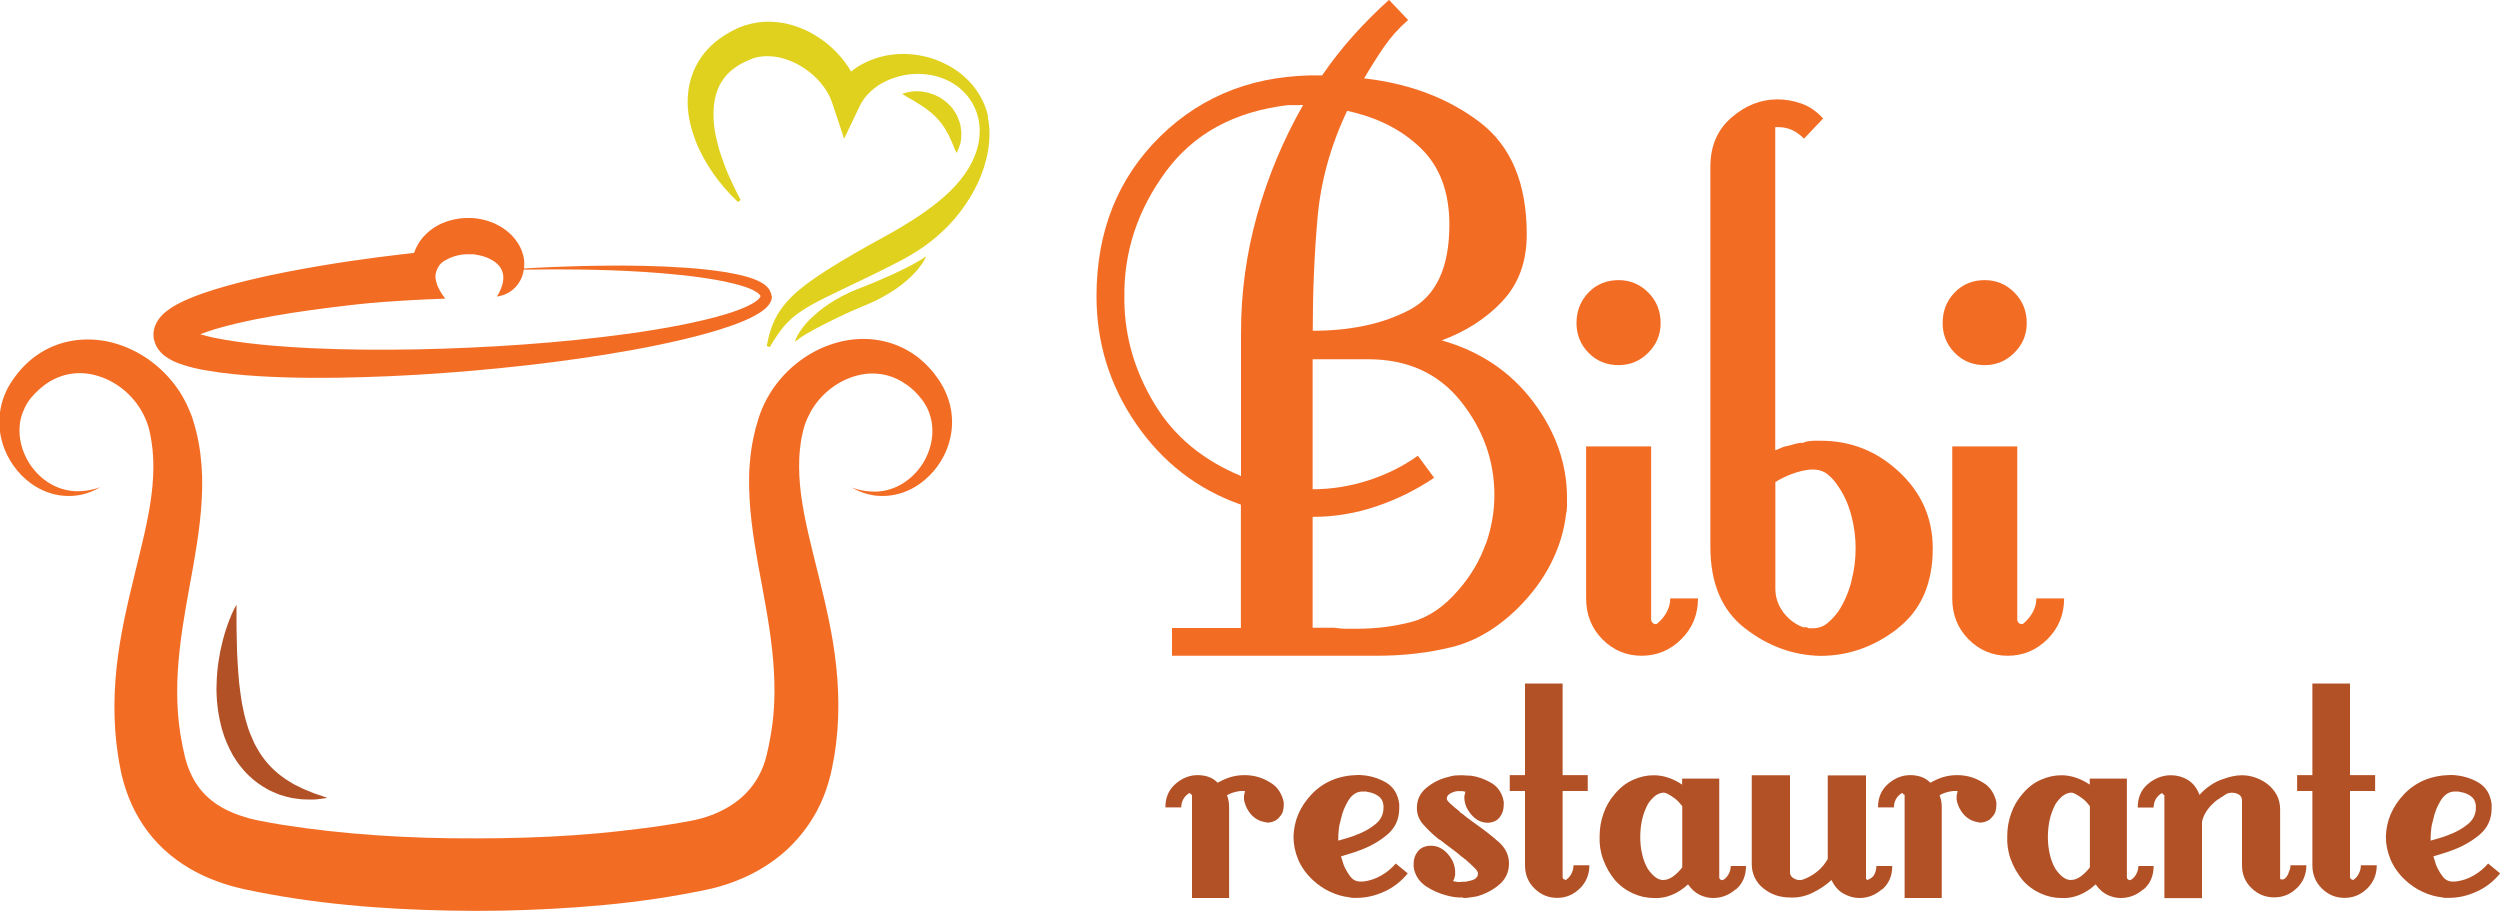 <?xml version="1.0" encoding="UTF-8"?><svg id="a" xmlns="http://www.w3.org/2000/svg" viewBox="0 0 200 72.87"><defs><style>.b{fill:#f36c24;}.c{fill:#b35126;}.d{fill:#e1d11f;}</style></defs><g><path class="b" d="M120.2,24.09c-1.3,1.38-2.92,2.42-4.86,3.14,3.06,.87,5.49,2.5,7.3,4.89,1.81,2.4,2.72,4.97,2.72,7.72v.65c0,.23-.03,.45-.08,.65-.15,1.33-.55,2.63-1.19,3.9-.64,1.28-1.54,2.5-2.72,3.67-1.63,1.58-3.38,2.6-5.24,3.06-1.86,.46-3.86,.69-6,.69h-16.37v-2.22h5.51v-9.87c-3.47-1.22-6.26-3.38-8.38-6.46-2.12-3.08-3.17-6.49-3.17-10.21,0-5.2,1.71-9.47,5.12-12.81,3.42-3.34,7.72-4.96,12.93-4.86,.76-1.12,1.61-2.19,2.52-3.21,.92-1.02,1.86-1.96,2.83-2.83l1.53,1.61c-.76,.66-1.41,1.39-1.95,2.18-.54,.79-1.06,1.62-1.57,2.49,3.62,.41,6.69,1.57,9.22,3.48s3.79,4.91,3.79,8.99c0,2.19-.65,3.98-1.95,5.35Zm-16.25-15.68h-.92c-4.28,.51-7.55,2.29-9.79,5.35-2.24,3.06-3.34,6.4-3.29,10.02v.38c.05,2.86,.85,5.57,2.41,8.15,1.55,2.58,3.86,4.5,6.92,5.77v-11.47c0-3.21,.43-6.36,1.3-9.45,.87-3.08,2.09-6,3.67-8.76h-.31Zm9.71,3.44c-1.53-1.48-3.49-2.47-5.89-2.98-1.33,2.8-2.12,5.67-2.37,8.6-.26,2.93-.38,5.93-.38,8.99,3.06,0,5.65-.56,7.76-1.68,2.12-1.12,3.17-3.39,3.17-6.81,0-2.6-.76-4.64-2.29-6.12Zm5.2,31.7c.46-1.3,.69-2.61,.69-3.94,0-2.75-.89-5.25-2.68-7.5-1.79-2.24-4.26-3.37-7.42-3.37h-4.44v10.4c1.48,0,2.94-.23,4.4-.69,1.45-.46,2.79-1.12,4.02-1.99l1.3,1.76c-1.43,.97-2.97,1.73-4.63,2.29-1.66,.56-3.35,.84-5.09,.84v8.87h1.76c.31,.05,.6,.08,.88,.08h.88c1.53,0,2.98-.18,4.36-.54,1.38-.36,2.65-1.22,3.82-2.6,.97-1.12,1.68-2.33,2.14-3.63Z"/><path class="b" d="M131.86,28.22c-.66,.66-1.45,.99-2.37,.99-.97,0-1.77-.33-2.41-.99-.64-.66-.96-1.45-.96-2.37,0-.97,.32-1.78,.96-2.45,.64-.66,1.44-.99,2.41-.99,.92,0,1.71,.33,2.37,.99,.66,.66,.99,1.48,.99,2.45,0,.92-.33,1.71-.99,2.37Zm2.64,22.92c-.89,.88-1.95,1.32-3.17,1.32s-2.27-.44-3.14-1.32c-.87-.88-1.3-1.97-1.3-3.27v-12.16h5.2v13.84c0,.1,.04,.19,.11,.27,.08,.08,.17,.11,.27,.11,.05,0,.1-.03,.15-.08,.31-.27,.55-.57,.73-.91,.18-.34,.27-.7,.27-1.07h2.22c0,1.3-.45,2.39-1.34,3.27Z"/><path class="b" d="M151.82,50.28c-1.89,1.46-3.95,2.19-6.2,2.19-2.19-.05-4.21-.79-6.04-2.22-1.84-1.43-2.75-3.6-2.75-6.51V13.32c0-1.63,.56-2.94,1.68-3.91,1.12-.97,2.34-1.46,3.67-1.46,.66,0,1.31,.11,1.95,.34,.64,.23,1.21,.63,1.72,1.19l-1.53,1.61c-.31-.31-.63-.54-.96-.69-.33-.15-.7-.23-1.11-.23h-.23v25.85c.15-.05,.28-.1,.38-.15,.1-.05,.23-.1,.38-.15,.25-.05,.51-.11,.76-.19,.25-.08,.51-.11,.76-.11,.05-.05,.1-.08,.15-.08,.25-.05,.47-.08,.65-.08h.57c2.4,0,4.49,.83,6.27,2.5,1.78,1.66,2.68,3.7,2.68,6.11,0,2.82-.94,4.96-2.83,6.42Zm-3.71-3.79c.23-.87,.34-1.75,.34-2.62s-.11-1.75-.34-2.62c-.23-.87-.57-1.64-1.03-2.31-.26-.41-.55-.74-.88-1-.33-.26-.73-.38-1.19-.38h-.15c-.51,.05-1.01,.17-1.49,.35-.49,.18-.93,.4-1.34,.65v8.54c0,.67,.2,1.28,.61,1.85,.41,.56,.94,.98,1.61,1.23h.31c.05,.05,.1,.08,.15,.08h.31c.46,0,.85-.14,1.19-.42,.33-.28,.62-.6,.88-.96,.46-.72,.8-1.51,1.03-2.39Z"/><path class="b" d="M161.15,28.22c-.66,.66-1.45,.99-2.37,.99-.97,0-1.77-.33-2.41-.99-.64-.66-.96-1.45-.96-2.37,0-.97,.32-1.78,.96-2.45,.64-.66,1.44-.99,2.41-.99,.92,0,1.71,.33,2.37,.99,.66,.66,.99,1.48,.99,2.45,0,.92-.33,1.71-.99,2.37Zm2.64,22.92c-.89,.88-1.95,1.32-3.17,1.32s-2.27-.44-3.14-1.32c-.87-.88-1.3-1.97-1.3-3.27v-12.16h5.2v13.84c0,.1,.04,.19,.11,.27s.17,.11,.27,.11c.05,0,.1-.03,.15-.08,.31-.27,.55-.57,.73-.91,.18-.34,.27-.7,.27-1.07h2.22c0,1.3-.45,2.39-1.34,3.27Z"/></g><g><path class="c" d="M101.91,65.7c-.17,.07-.35,.11-.52,.11-.15-.03-.28-.06-.41-.09-.13-.03-.27-.09-.41-.17-.26-.15-.49-.36-.68-.65-.19-.29-.31-.6-.37-.92v-.35s.01-.07,.04-.13c0-.03,0-.07,.02-.11,.01-.04,.02-.08,.02-.11h-.22c-.09,0-.18,0-.28,.02-.1,.01-.21,.04-.33,.07-.12,.03-.23,.07-.33,.11-.1,.04-.2,.09-.28,.15,.06,.15,.1,.3,.13,.46,.03,.16,.04,.33,.04,.5v7.25h-2.97v-8.25s-.06-.01-.09-.04c-.03-.03-.04-.06-.04-.09h-.13s-.01,.04-.04,.04c-.17,.12-.31,.27-.41,.46-.1,.19-.15,.4-.15,.63h-1.27c0-.79,.27-1.41,.81-1.88,.54-.47,1.13-.7,1.77-.7,.29,0,.57,.04,.85,.13,.28,.09,.53,.25,.76,.48,.35-.2,.7-.36,1.05-.46,.35-.1,.71-.15,1.09-.15s.74,.05,1.09,.15c.35,.1,.68,.26,1,.46,.26,.15,.49,.36,.68,.65,.19,.29,.31,.6,.37,.92v.22c0,.17-.02,.34-.07,.5-.04,.16-.14,.31-.28,.46-.12,.15-.26,.26-.44,.33Z"/><path class="c" d="M110.73,71.33c-.73,.34-1.47,.5-2.23,.5h-.26c-.09,0-.17-.01-.26-.04-.52-.06-1.04-.2-1.55-.44-.51-.23-.98-.55-1.42-.96-.52-.49-.91-1.04-1.16-1.64-.25-.6-.37-1.2-.37-1.81,.03-1.28,.52-2.42,1.46-3.41,.95-.99,2.18-1.5,3.69-1.53h.13c.76,.03,1.45,.22,2.07,.57,.63,.35,1,.93,1.11,1.75v.35c0,.87-.33,1.58-.98,2.12-.65,.54-1.39,.95-2.2,1.24-.23,.09-.47,.17-.7,.24-.23,.07-.45,.14-.65,.2l-.13,.04c.03,.12,.07,.23,.11,.35,.04,.12,.08,.23,.11,.35,.15,.35,.33,.66,.55,.94,.22,.28,.52,.4,.9,.37h.13c.49-.06,.97-.22,1.42-.48,.45-.26,.84-.58,1.16-.96l.96,.79c-.52,.64-1.15,1.13-1.88,1.46Zm-.48-7.66c-.26-.17-.54-.28-.83-.31-.06-.03-.12-.04-.2-.04h-.2c-.47,0-.84,.23-1.14,.7-.29,.47-.5,.98-.61,1.53-.09,.29-.15,.58-.17,.85-.03,.28-.04,.52-.04,.72v.13c.2-.06,.44-.12,.7-.2,.26-.07,.52-.17,.79-.28,.55-.2,1.05-.48,1.48-.83s.65-.79,.65-1.31v-.17c-.03-.35-.17-.61-.44-.79Z"/><path class="c" d="M119.92,70.79c-.54,.44-1.13,.74-1.77,.92-.2,.03-.39,.06-.57,.09-.17,.03-.35,.04-.52,.04v-.04h-.13c-.2,0-.41-.01-.61-.04-.2-.03-.41-.07-.61-.13-.58-.15-1.12-.39-1.62-.72-.5-.33-.81-.78-.96-1.33,0-.06,0-.1-.02-.13-.01-.03-.02-.07-.02-.13v-.22c0-.38,.11-.71,.33-.98,.22-.28,.53-.43,.94-.46h.13c.49,0,.93,.21,1.31,.63,.38,.42,.58,.88,.61,1.38v.31c0,.06-.01,.12-.04,.17,0,.06-.02,.12-.04,.17-.03,.06-.06,.12-.09,.17,.12,.03,.24,.05,.37,.07,.13,.01,.25,0,.37-.02h.26c.15-.03,.28-.06,.41-.09,.13-.03,.24-.07,.33-.13,.06-.03,.1-.07,.13-.11,.03-.04,.06-.08,.09-.11,0-.03,0-.07,.02-.11,.01-.04,.02-.08,.02-.11,0-.12-.1-.28-.31-.48-.2-.2-.44-.42-.7-.65-.06-.03-.11-.07-.15-.11-.04-.04-.09-.08-.15-.11-.23-.2-.46-.39-.68-.55-.22-.16-.39-.28-.5-.37-.12-.09-.23-.17-.33-.26-.1-.09-.21-.16-.33-.22-.47-.38-.87-.76-1.22-1.16-.35-.39-.52-.84-.52-1.33,0-.67,.26-1.21,.79-1.64,.52-.42,1.11-.71,1.75-.85,.17-.06,.34-.09,.5-.11,.16-.01,.31-.02,.46-.02s.29,0,.44,.02c.15,.01,.29,.02,.44,.02,.55,.09,1.08,.28,1.57,.57,.49,.29,.81,.73,.96,1.31,0,.03,0,.07,.02,.11,.01,.04,.02,.08,.02,.11v.22c0,.38-.1,.71-.31,.98-.2,.28-.51,.43-.92,.46h-.04c-.5,0-.92-.2-1.29-.61-.36-.41-.56-.84-.59-1.31v-.24s.01-.08,.04-.11c0-.03,0-.07,.02-.11,.01-.04,.02-.08,.02-.11h-.09s-.06-.01-.09-.04h-.48c-.2,.03-.39,.09-.57,.2-.17,.1-.26,.24-.26,.41,0,.09,.1,.23,.31,.41,.2,.19,.44,.39,.7,.59,.03,.06,.07,.1,.11,.13,.04,.03,.09,.06,.15,.09,.2,.17,.41,.34,.61,.48,.2,.15,.36,.26,.48,.35,.67,.47,1.27,.94,1.81,1.42,.54,.48,.81,1.06,.81,1.72s-.27,1.27-.81,1.7Z"/><path class="c" d="M126.38,71.08c-.51,.5-1.11,.75-1.81,.75s-1.3-.25-1.81-.75c-.51-.5-.76-1.12-.76-1.86v-5.94h-1.22v-1.27h1.22v-7.33h3.01v7.33h2.01v1.27h-2.01v6.9s.01,.07,.04,.11c.03,.04,.07,.07,.13,.07,.03,.03,.05,.04,.07,.04s.04-.01,.07-.04c.17-.12,.31-.29,.41-.5,.1-.21,.15-.42,.15-.64h1.27c0,.74-.26,1.36-.76,1.86Z"/><path class="c" d="M138.86,71.14c-.54,.47-1.14,.7-1.81,.7-.38,0-.74-.09-1.09-.26s-.65-.45-.92-.83c-.41,.38-.84,.66-1.31,.85-.47,.19-.95,.27-1.44,.24-.55,0-1.11-.12-1.66-.37-.55-.25-1.03-.6-1.44-1.07-.41-.5-.72-1.05-.94-1.65s-.31-1.22-.28-1.87c0-.61,.1-1.21,.31-1.8,.2-.59,.51-1.11,.92-1.58,.41-.49,.89-.87,1.44-1.11,.55-.25,1.11-.37,1.66-.37,.41,0,.8,.07,1.18,.2,.38,.13,.74,.31,1.09,.55v-.48h2.97v7.9c0,.06,.02,.11,.07,.15,.04,.04,.09,.07,.15,.07,.03,0,.05,0,.07-.02s.04-.02,.07-.02c.17-.12,.31-.28,.41-.48,.1-.2,.15-.41,.15-.61h1.22c0,.79-.27,1.41-.81,1.88Zm-4.3-6.67c-.15-.2-.32-.39-.52-.55-.2-.16-.42-.3-.65-.42-.06-.03-.12-.05-.17-.07-.06-.01-.12-.02-.17-.02-.26,.03-.5,.13-.7,.31-.2,.18-.38,.38-.52,.61-.2,.38-.36,.79-.46,1.23-.1,.44-.15,.91-.15,1.41,0,.47,.05,.92,.15,1.36,.1,.44,.25,.83,.46,1.19,.2,.29,.41,.51,.61,.66,.2,.15,.41,.22,.61,.22,.26,0,.52-.09,.79-.28,.26-.19,.51-.43,.74-.73v-4.92Z"/><path class="c" d="M150.56,71.14c-.54,.47-1.14,.7-1.81,.7-.44,0-.86-.12-1.27-.35-.41-.23-.73-.6-.96-1.09-.44,.41-.95,.75-1.53,1.03-.58,.28-1.18,.4-1.79,.37-.38,0-.75-.06-1.11-.17-.36-.12-.71-.31-1.03-.57-.29-.23-.52-.52-.68-.85-.16-.33-.24-.69-.24-1.07v-7.12h3.06v7.77c0,.17,.07,.31,.2,.41,.13,.1,.28,.17,.46,.2h.26c.06-.03,.1-.04,.13-.04,.41-.15,.79-.36,1.14-.65,.35-.29,.63-.63,.83-1v-6.68h3.06v8.29c.06,.03,.09,.05,.11,.07,.01,.01,.04,0,.07-.02h.04s.01-.04,.04-.04c.2-.09,.35-.23,.44-.44,.09-.2,.13-.41,.13-.61h1.27c0,.79-.27,1.41-.81,1.88Z"/><path class="c" d="M158.92,65.7c-.17,.07-.35,.11-.52,.11-.15-.03-.28-.06-.41-.09-.13-.03-.27-.09-.41-.17-.26-.15-.49-.36-.68-.65-.19-.29-.31-.6-.37-.92v-.35s.01-.07,.04-.13c0-.03,0-.07,.02-.11,.01-.04,.02-.08,.02-.11h-.22c-.09,0-.18,0-.28,.02-.1,.01-.21,.04-.33,.07-.12,.03-.23,.07-.33,.11-.1,.04-.2,.09-.28,.15,.06,.15,.1,.3,.13,.46,.03,.16,.04,.33,.04,.5v7.25h-2.97v-8.25s-.06-.01-.09-.04c-.03-.03-.04-.06-.04-.09h-.13s-.01,.04-.04,.04c-.17,.12-.31,.27-.41,.46-.1,.19-.15,.4-.15,.63h-1.27c0-.79,.27-1.41,.81-1.88,.54-.47,1.13-.7,1.77-.7,.29,0,.57,.04,.85,.13,.28,.09,.53,.25,.76,.48,.35-.2,.7-.36,1.05-.46,.35-.1,.71-.15,1.09-.15s.74,.05,1.09,.15c.35,.1,.68,.26,1,.46,.26,.15,.49,.36,.68,.65,.19,.29,.31,.6,.37,.92v.22c0,.17-.02,.34-.07,.5-.04,.16-.14,.31-.28,.46-.12,.15-.26,.26-.44,.33Z"/><path class="c" d="M171.47,71.14c-.54,.47-1.14,.7-1.81,.7-.38,0-.74-.09-1.09-.26-.35-.17-.65-.45-.92-.83-.41,.38-.84,.66-1.31,.85-.47,.19-.95,.27-1.44,.24-.55,0-1.11-.12-1.66-.37-.55-.25-1.03-.6-1.44-1.07-.41-.5-.72-1.05-.94-1.65s-.31-1.22-.28-1.87c0-.61,.1-1.21,.31-1.8,.2-.59,.51-1.11,.92-1.58,.41-.49,.89-.87,1.44-1.11,.55-.25,1.11-.37,1.66-.37,.41,0,.8,.07,1.18,.2,.38,.13,.74,.31,1.09,.55v-.48h2.97v7.9c0,.06,.02,.11,.07,.15s.09,.07,.15,.07c.03,0,.05,0,.07-.02,.01-.01,.04-.02,.07-.02,.17-.12,.31-.28,.41-.48,.1-.2,.15-.41,.15-.61h1.22c0,.79-.27,1.41-.81,1.88Zm-4.3-6.67c-.15-.2-.32-.39-.52-.55-.2-.16-.42-.3-.65-.42-.06-.03-.12-.05-.17-.07-.06-.01-.12-.02-.17-.02-.26,.03-.5,.13-.7,.31-.2,.18-.38,.38-.52,.61-.2,.38-.36,.79-.46,1.23-.1,.44-.15,.91-.15,1.41,0,.47,.05,.92,.15,1.36,.1,.44,.25,.83,.46,1.19,.2,.29,.41,.51,.61,.66,.2,.15,.41,.22,.61,.22,.26,0,.52-.09,.79-.28,.26-.19,.51-.43,.74-.73v-4.92Z"/><path class="c" d="M183.74,71.05c-.51,.5-1.11,.74-1.81,.74s-1.3-.25-1.81-.74c-.51-.49-.76-1.11-.76-1.83v-5.15c0-.23-.08-.4-.24-.5-.16-.1-.34-.15-.55-.15h-.11s-.1,.01-.15,.04c-.03-.03-.1,0-.22,.07-.12,.07-.23,.15-.35,.24-.03,0-.05,0-.07,.02l-.07,.07c-.12,.06-.22,.12-.31,.2-.09,.07-.15,.12-.17,.15-.23,.2-.44,.44-.61,.7s-.29,.54-.35,.83v6.11h-3.01v-8.25s-.06-.01-.09-.04c-.03-.03-.04-.06-.04-.09h-.13s-.02,.04-.04,.04c-.17,.12-.31,.27-.41,.46-.1,.19-.15,.4-.15,.63h-1.27c0-.79,.26-1.4,.79-1.86,.52-.45,1.11-.69,1.75-.72h.13c.47,0,.91,.12,1.33,.37,.42,.25,.73,.65,.94,1.2,.26-.29,.55-.55,.87-.76,.32-.22,.65-.39,1-.5,.23-.09,.48-.16,.74-.22,.26-.06,.52-.09,.79-.09,.38,0,.75,.07,1.11,.2,.36,.13,.69,.31,.98,.55,.29,.23,.52,.52,.7,.85,.17,.34,.26,.71,.26,1.11v5.46c0,.06,0,.1,.02,.13,.01,.03,.07,.04,.15,.04,.12,0,.23-.07,.33-.2,.1-.13,.17-.27,.2-.41,.06-.12,.09-.22,.11-.31,.01-.09,.02-.16,.02-.22h1.27c0,.73-.26,1.34-.76,1.83Z"/><path class="c" d="M189.37,71.08c-.51,.5-1.11,.75-1.81,.75s-1.3-.25-1.81-.75c-.51-.5-.76-1.12-.76-1.86v-5.94h-1.22v-1.27h1.22v-7.33h3.01v7.33h2.01v1.27h-2.01v6.9s.01,.07,.04,.11c.03,.04,.07,.07,.13,.07,.03,.03,.05,.04,.07,.04s.04-.01,.07-.04c.17-.12,.31-.29,.41-.5,.1-.21,.15-.42,.15-.64h1.27c0,.74-.26,1.36-.76,1.86Z"/><path class="c" d="M198.12,71.33c-.73,.34-1.47,.5-2.23,.5h-.26c-.09,0-.17-.01-.26-.04-.52-.06-1.04-.2-1.55-.44-.51-.23-.98-.55-1.42-.96-.52-.49-.91-1.04-1.16-1.64-.25-.6-.37-1.2-.37-1.81,.03-1.28,.52-2.42,1.46-3.41,.95-.99,2.18-1.5,3.69-1.53h.13c.76,.03,1.45,.22,2.07,.57,.63,.35,1,.93,1.11,1.75v.35c0,.87-.33,1.58-.98,2.12-.65,.54-1.39,.95-2.2,1.24-.23,.09-.47,.17-.7,.24-.23,.07-.45,.14-.65,.2l-.13,.04c.03,.12,.07,.23,.11,.35,.04,.12,.08,.23,.11,.35,.15,.35,.33,.66,.55,.94,.22,.28,.52,.4,.9,.37h.13c.49-.06,.97-.22,1.42-.48,.45-.26,.84-.58,1.16-.96l.96,.79c-.52,.64-1.15,1.13-1.88,1.46Zm-.48-7.66c-.26-.17-.54-.28-.83-.31-.06-.03-.12-.04-.2-.04h-.2c-.47,0-.84,.23-1.14,.7-.29,.47-.5,.98-.61,1.53-.09,.29-.15,.58-.17,.85-.03,.28-.04,.52-.04,.72v.13c.2-.06,.44-.12,.7-.2,.26-.07,.52-.17,.79-.28,.55-.2,1.05-.48,1.48-.83s.65-.79,.65-1.31v-.17c-.03-.35-.17-.61-.44-.79Z"/></g><path class="b" d="M68.13,39l.12,.04c.08,.03,.2,.06,.35,.11,.31,.08,.78,.18,1.39,.18,.6,0,1.35-.15,2.09-.57,.73-.42,1.46-1.1,1.95-2.04,.48-.93,.73-2.11,.44-3.26-.14-.57-.4-1.11-.8-1.6-.05-.06-.1-.12-.15-.18-.03-.03,.02,.02,0,0l-.02-.03-.05-.05-.1-.11-.2-.21-.17-.15c-.22-.2-.51-.41-.79-.58-.57-.34-1.2-.57-1.88-.64-.67-.08-1.38,0-2.07,.23-1.38,.44-2.68,1.49-3.42,2.86-.18,.34-.35,.7-.46,1.07-.04,.09-.05,.19-.08,.28l-.04,.14c-.02,.06,.01-.04,0-.01v.05l-.03,.1-.08,.38-.04,.19c-.01,.06-.01,.11-.02,.16l-.04,.31c-.02,.1-.03,.2-.04,.32-.01,.23-.05,.45-.05,.69-.02,.46-.01,.94,.01,1.42,.09,1.93,.56,4,1.1,6.2,.54,2.2,1.17,4.55,1.59,7.09,.41,2.53,.59,5.28,.25,8.07-.04,.35-.1,.7-.15,1.05-.06,.35-.13,.69-.2,1.04l-.03,.13s0,0-.03,.12v.06l-.07,.23-.03,.12-.04,.16-.09,.32c-.12,.39-.25,.77-.41,1.15-.62,1.52-1.61,2.94-2.84,4.09-1.23,1.15-2.68,1.99-4.19,2.57-.75,.29-1.52,.52-2.3,.68l-1.01,.2-1.02,.19c-2.72,.49-5.45,.8-8.19,1-2.74,.2-5.49,.3-8.23,.3-5.48-.02-11-.34-16.42-1.32-.34-.06-.68-.12-1.01-.19l-1.03-.21-.25-.06-.3-.07c-.2-.05-.38-.1-.57-.15-.38-.11-.75-.23-1.13-.37-1.5-.55-2.98-1.38-4.24-2.55-1.26-1.16-2.22-2.64-2.81-4.15-.15-.38-.28-.76-.39-1.14-.05-.19-.11-.38-.15-.57l-.07-.29-.04-.19-.02-.12-.09-.47-.04-.23c-.01-.08-.03-.15-.04-.25-.05-.37-.1-.74-.15-1.09-.31-2.79-.13-5.52,.29-8.05,.42-2.53,1.04-4.88,1.57-7.08,.54-2.2,.99-4.27,1.08-6.21,.05-.97,.01-1.9-.13-2.79-.03-.23-.09-.44-.12-.66l-.02-.08v-.04s.02,.08,0,.01l-.05-.19-.05-.19-.03-.09-.02-.06-.08-.24-.11-.27c-.08-.18-.16-.36-.26-.53-.75-1.38-2.05-2.43-3.44-2.87-.69-.23-1.4-.31-2.08-.23-.68,.07-1.31,.31-1.89,.64-.57,.35-1.07,.81-1.5,1.32-.18,.22-.36,.5-.48,.76-.13,.27-.24,.55-.31,.83-.29,1.15-.04,2.33,.45,3.26,.49,.94,1.22,1.63,1.95,2.04,.74,.42,1.49,.56,2.09,.57,.61,0,1.08-.1,1.39-.18,.16-.05,.27-.08,.35-.11l.12-.04-.11,.06c-.07,.04-.18,.1-.33,.17-.3,.14-.75,.34-1.4,.43-.64,.09-1.49,.08-2.41-.26-.92-.33-1.9-1.01-2.66-2.06-.38-.53-.71-1.14-.92-1.85-.21-.7-.31-1.5-.22-2.32,.09-.83,.36-1.67,.85-2.46,.46-.73,1.05-1.44,1.81-2.04,.76-.59,1.7-1.07,2.74-1.3,1.03-.24,2.15-.24,3.23-.02,2.17,.46,4.23,1.79,5.63,3.82,.09,.12,.17,.26,.25,.39,.08,.13,.16,.26,.23,.4l.22,.42,.21,.48,.05,.12,.04,.09,.07,.18,.07,.18,.08,.27c.08,.28,.18,.57,.24,.86,.29,1.16,.43,2.36,.47,3.56,.06,2.41-.29,4.78-.69,7.08-.41,2.31-.87,4.58-1.11,6.84-.25,2.26-.29,4.51,.06,6.72l.14,.77c0,.06,.02,.13,.04,.21l.05,.23,.1,.46,.03,.12s.02,.1,0,0v.04l.06,.18c.03,.12,.07,.23,.1,.35,.07,.23,.16,.45,.25,.66,.37,.85,.87,1.56,1.54,2.13,.66,.58,1.5,1.03,2.46,1.36,.24,.08,.49,.16,.74,.23l.38,.09,.18,.04,.23,.05,.9,.17c.31,.06,.62,.1,.93,.16,5,.79,10.23,1.11,15.47,1.09,2.62,0,5.24-.07,7.83-.25,1.29-.09,2.58-.2,3.86-.35,1.27-.14,2.55-.3,3.78-.5,.31-.05,.6-.09,.92-.15l.93-.17c.51-.1,1.01-.24,1.48-.41,.94-.34,1.78-.83,2.47-1.42,.68-.6,1.22-1.32,1.6-2.15,.1-.2,.18-.43,.25-.64l.05-.14,.02-.07,.03-.11,.06-.23,.02-.06c-.02,.08,0,0,0,0l.02-.1c.06-.27,.13-.54,.18-.81l.15-.82c.37-2.19,.34-4.43,.09-6.69-.24-2.26-.7-4.52-1.12-6.83-.41-2.3-.77-4.67-.72-7.08,.01-.6,.06-1.2,.13-1.8,.08-.6,.18-1.18,.34-1.81,.02-.07,.04-.16,.05-.23l.06-.19,.11-.37,.07-.25,.08-.23c.06-.15,.1-.3,.17-.45,.24-.59,.55-1.14,.89-1.65,1.4-2.04,3.47-3.37,5.64-3.83,1.09-.23,2.21-.22,3.24,.02,1.04,.23,1.98,.71,2.75,1.3,.38,.31,.71,.62,1.03,.99l.24,.28,.17,.24,.2,.27c.06,.1,.13,.19,.18,.29,.47,.77,.76,1.63,.85,2.46,.09,.83,0,1.62-.22,2.33-.21,.71-.54,1.33-.92,1.85-.77,1.05-1.75,1.73-2.67,2.06-.93,.34-1.77,.35-2.42,.26-.65-.1-1.11-.3-1.4-.44-.15-.07-.26-.13-.33-.17l-.11-.06Z"/><path class="b" d="M61.7,23.66s0-.09,0-.07v-.06s-.03-.08-.04-.12c-.1-.29-.26-.43-.41-.57-.15-.13-.31-.22-.46-.3-.31-.16-.61-.27-.91-.36-.6-.18-1.2-.3-1.78-.4-1.17-.19-2.3-.3-3.39-.37-2.17-.15-4.16-.17-5.92-.16-1.76,.01-3.3,.06-4.56,.11-.92,.04-1.7,.08-2.31,.12,.02-.15,.02-.31,.02-.47,0-.29-.08-.58-.17-.87-.2-.57-.58-1.1-1.04-1.51-.47-.42-1.02-.73-1.62-.93-.3-.1-.59-.17-.96-.22l-.13-.02h-.09l-.18-.02h-.5c-.63,.02-1.27,.16-1.85,.41-.59,.25-1.13,.64-1.56,1.13-.32,.37-.56,.79-.71,1.25-.68,.08-1.66,.19-2.9,.35-1.27,.17-2.81,.38-4.57,.68-1.76,.3-3.75,.66-5.91,1.19-1.08,.27-2.21,.57-3.38,.97-.59,.2-1.19,.43-1.82,.73-.32,.16-.64,.32-.99,.57-.17,.12-.36,.26-.56,.46-.19,.2-.42,.45-.6,.9-.08,.23-.14,.51-.12,.8,0,.02,.03,.28,.02,.18v.06l.03,.08c.04,.18,.12,.39,.17,.47,.23,.44,.5,.67,.73,.84,.46,.33,.84,.48,1.21,.61,.73,.26,1.41,.4,2.1,.52,1.37,.24,2.73,.36,4.11,.45,2.76,.17,5.58,.17,8.45,.08,2.86-.08,5.76-.26,8.66-.51,2.89-.25,5.78-.57,8.61-.98,2.83-.41,5.6-.89,8.26-1.52,1.33-.32,2.63-.66,3.89-1.11,.63-.22,1.25-.47,1.85-.79,.3-.17,.59-.34,.88-.6,.14-.13,.28-.28,.39-.5,.06-.1,.1-.24,.11-.37,0-.03,0-.07,0-.11v-.05Zm-46.77,2.62h-.02s0-.02,.02,0Zm45.89-2.56s0,.04-.03,.07c-.03,.06-.11,.15-.2,.22-.19,.16-.44,.31-.71,.44-.53,.26-1.13,.47-1.73,.66-1.22,.37-2.5,.66-3.82,.92-2.63,.51-5.39,.87-8.2,1.16-2.81,.29-5.68,.49-8.54,.62-2.87,.13-5.74,.19-8.55,.16-2.82-.03-5.59-.15-8.22-.41-1.31-.14-2.6-.31-3.79-.56-.35-.08-.69-.16-1.01-.26,.4-.16,.83-.3,1.26-.43,1.05-.31,2.11-.55,3.14-.76,2.06-.41,4-.69,5.72-.91,1.72-.22,3.22-.39,4.47-.48,2.69-.2,5.01-.27,5.01-.27h0s-.04-.06-.11-.15c-.08-.1-.17-.24-.28-.42-.11-.18-.22-.4-.29-.64-.07-.24-.14-.5-.09-.74,.1-.51,.34-.88,.76-1.11,.45-.26,1.07-.48,1.73-.49h.54c.11,.03,.28,.04,.44,.08,.31,.06,.61,.16,.86,.29,.25,.13,.48,.27,.64,.44,.17,.17,.29,.35,.37,.59,.08,.21,.09,.47,.06,.71-.03,.24-.1,.47-.18,.66-.08,.19-.16,.35-.22,.45l-.1,.16s.07,0,.19-.03c.12-.03,.31-.07,.53-.17,.22-.1,.49-.26,.75-.53,.26-.27,.51-.65,.63-1.16,.02-.08,.04-.17,.05-.26,.62-.01,1.4-.02,2.33-.02,1.26,0,2.79,.01,4.55,.07,1.75,.06,3.73,.17,5.88,.4,1.07,.12,2.18,.27,3.31,.5,.56,.12,1.13,.26,1.67,.44,.27,.09,.53,.2,.77,.34,.12,.07,.22,.14,.3,.21,.08,.07,.14,.16,.13,.17,0,0,0-.01,0,0v.06s0,0,0,0Z"/><path class="d" d="M79.06,9.37c-.09-.44-.24-.88-.44-1.29-.39-.82-.98-1.56-1.69-2.13-.07-.07-.17-.14-.27-.21-.1-.07-.19-.14-.29-.2-.19-.13-.39-.25-.6-.35-.41-.22-.84-.4-1.29-.54-.89-.27-1.85-.39-2.81-.31-.96,.07-1.92,.36-2.81,.85-.27,.15-.53,.33-.77,.53-.29-.5-.64-.96-1.02-1.38-.42-.46-.89-.87-1.4-1.22-.51-.36-1.06-.66-1.65-.89-.59-.23-1.22-.4-1.87-.46-.65-.07-1.33-.04-1.99,.11-.33,.08-.66,.17-.97,.3l-.12,.05-.07,.03h-.02l-.04,.03-.18,.09-.18,.09-.22,.12c-.3,.16-.56,.34-.82,.52-.13,.1-.25,.2-.38,.3l-.36,.33c-.46,.46-.86,1-1.15,1.59-.29,.59-.49,1.22-.57,1.84-.18,1.25,.01,2.46,.37,3.54,.18,.55,.39,1.07,.65,1.56,.25,.5,.53,.97,.84,1.43,.61,.91,1.32,1.73,2.1,2.46l.21-.16c-.24-.47-.49-.94-.7-1.41-.22-.47-.43-.94-.6-1.42-.18-.48-.35-.95-.48-1.44-.13-.48-.24-.96-.31-1.44-.13-.95-.11-1.89,.11-2.7,.23-.82,.67-1.48,1.28-1.99l.24-.18,.25-.17c.18-.11,.36-.22,.53-.29l.13-.06,.18-.08,.18-.08,.05-.02h.03s-.07,.02-.03,0h0l.07-.03c.17-.07,.36-.11,.54-.14,.37-.07,.75-.07,1.14-.03,.39,.04,.79,.14,1.18,.28,.39,.14,.78,.33,1.14,.56,.36,.23,.71,.49,1.02,.79,.63,.59,1.12,1.32,1.38,2.09l.95,2.86,1.25-2.62c.27-.57,.71-1.07,1.25-1.48,.54-.41,1.21-.71,1.92-.9,.71-.18,1.47-.24,2.23-.14,.38,.05,.75,.13,1.11,.26,.18,.06,.36,.14,.53,.22,.09,.04,.17,.08,.25,.13,.08,.04,.16,.09,.25,.15,.33,.21,.63,.46,.89,.75,.27,.28,.49,.6,.67,.95,.36,.69,.53,1.48,.49,2.27-.03,.79-.26,1.56-.61,2.27-.35,.71-.83,1.36-1.37,1.94-.54,.59-1.14,1.1-1.77,1.58-.63,.48-1.28,.93-1.96,1.34-.34,.22-.67,.4-1.01,.61l-1.09,.61c-.74,.4-1.48,.82-2.21,1.24-.73,.43-1.47,.86-2.19,1.32-.72,.47-1.45,.95-2.14,1.52-.69,.56-1.35,1.25-1.82,2.05-.47,.8-.71,1.67-.86,2.51l.24,.09c.44-.74,.89-1.44,1.44-1.99,.54-.56,1.19-.99,1.88-1.38,.7-.39,1.44-.75,2.19-1.11l2.27-1.09c.76-.37,1.52-.74,2.27-1.13l.58-.3,.55-.31c.39-.23,.79-.48,1.15-.73,.73-.52,1.42-1.11,2.04-1.76,.62-.66,1.17-1.38,1.65-2.16,.47-.78,.86-1.6,1.13-2.46,.27-.86,.43-1.76,.43-2.66,0-.45-.04-.9-.15-1.35Z"/><path class="d" d="M63.58,27.37l.05-.14c.03-.09,.08-.22,.17-.39,.09-.16,.21-.35,.36-.56,.08-.1,.16-.2,.25-.32l.3-.33c.22-.22,.47-.45,.74-.68,.28-.23,.58-.45,.9-.66,.64-.43,1.38-.81,2.14-1.12l1.08-.43c.35-.14,.69-.28,1.02-.43,.66-.28,1.27-.57,1.8-.83,.26-.13,.5-.26,.71-.37,.21-.12,.39-.22,.54-.31,.14-.1,.27-.16,.34-.22l.12-.08-.06,.13c-.04,.09-.11,.21-.21,.37-.1,.15-.23,.33-.39,.53-.16,.19-.36,.4-.58,.62-.45,.43-1.02,.88-1.68,1.28-.33,.21-.68,.39-1.04,.58-.18,.09-.38,.18-.56,.26l-.55,.23c-.35,.14-.7,.3-1.05,.45-.34,.16-.68,.31-1,.47-.32,.15-.64,.31-.93,.46-.3,.15-.57,.29-.83,.43-.26,.14-.49,.27-.69,.39-.2,.12-.38,.23-.52,.33-.13,.1-.25,.18-.32,.24l-.12,.09Z"/><path class="d" d="M72.2,7.51s.11-.06,.33-.11c.21-.06,.52-.11,.89-.1,.19,0,.39,.02,.6,.07,.21,.03,.43,.1,.66,.19,.12,.03,.22,.1,.34,.15,.11,.06,.23,.11,.33,.19,.21,.15,.43,.31,.61,.51,.09,.1,.19,.19,.27,.3,.08,.11,.15,.22,.22,.34l.1,.17,.07,.18c.05,.12,.1,.24,.14,.35,.09,.23,.1,.47,.13,.69,.04,.22,0,.43,0,.62-.02,.19-.03,.36-.09,.5-.04,.15-.09,.27-.13,.37-.08,.2-.14,.31-.14,.31,0,0-.06-.12-.15-.31-.04-.1-.09-.21-.14-.34-.04-.13-.12-.27-.18-.41l-.1-.23-.05-.12-.07-.11c-.05-.08-.08-.15-.13-.23-.04-.08-.07-.16-.13-.23-.11-.14-.18-.31-.31-.44-.06-.07-.12-.14-.17-.21-.05-.07-.13-.13-.19-.2-.11-.14-.27-.25-.4-.38-.14-.12-.29-.23-.44-.34-.15-.1-.3-.22-.45-.31-.15-.1-.3-.19-.44-.27l-1-.59Z"/><path class="c" d="M18.92,48.41v.87c0,.55,0,1.33,.03,2.25,0,.46,.03,.95,.06,1.47,.03,.52,.07,1.06,.12,1.61,.06,.55,.14,1.12,.23,1.68,.11,.56,.23,1.12,.4,1.66,.15,.55,.38,1.05,.6,1.54,.26,.47,.51,.93,.84,1.32,.31,.41,.67,.75,1.03,1.06,.37,.3,.75,.56,1.13,.78,.18,.12,.38,.2,.56,.29,.18,.09,.35,.19,.53,.25,.34,.12,.64,.28,.9,.35,.26,.08,.46,.16,.61,.21l.22,.08-.23,.04c-.15,.02-.37,.05-.65,.08-.28,.03-.63,.01-1.03,0-.2,0-.41-.05-.64-.07-.22-.03-.46-.07-.7-.14l-.37-.11c-.13-.04-.26-.07-.38-.13l-.39-.17c-.13-.06-.27-.11-.39-.19-.52-.29-1.05-.65-1.52-1.12-.12-.12-.24-.23-.35-.36l-.32-.39c-.22-.26-.39-.56-.58-.85-.33-.6-.62-1.23-.81-1.88-.11-.32-.17-.65-.25-.98-.07-.33-.12-.66-.16-.98-.04-.32-.07-.65-.08-.96-.02-.32-.02-.63,0-.94,.01-.61,.07-1.2,.15-1.75,.08-.55,.18-1.06,.3-1.53,.23-.94,.51-1.69,.73-2.2,.1-.26,.21-.45,.28-.59,.07-.13,.11-.2,.11-.2Z"/></svg>